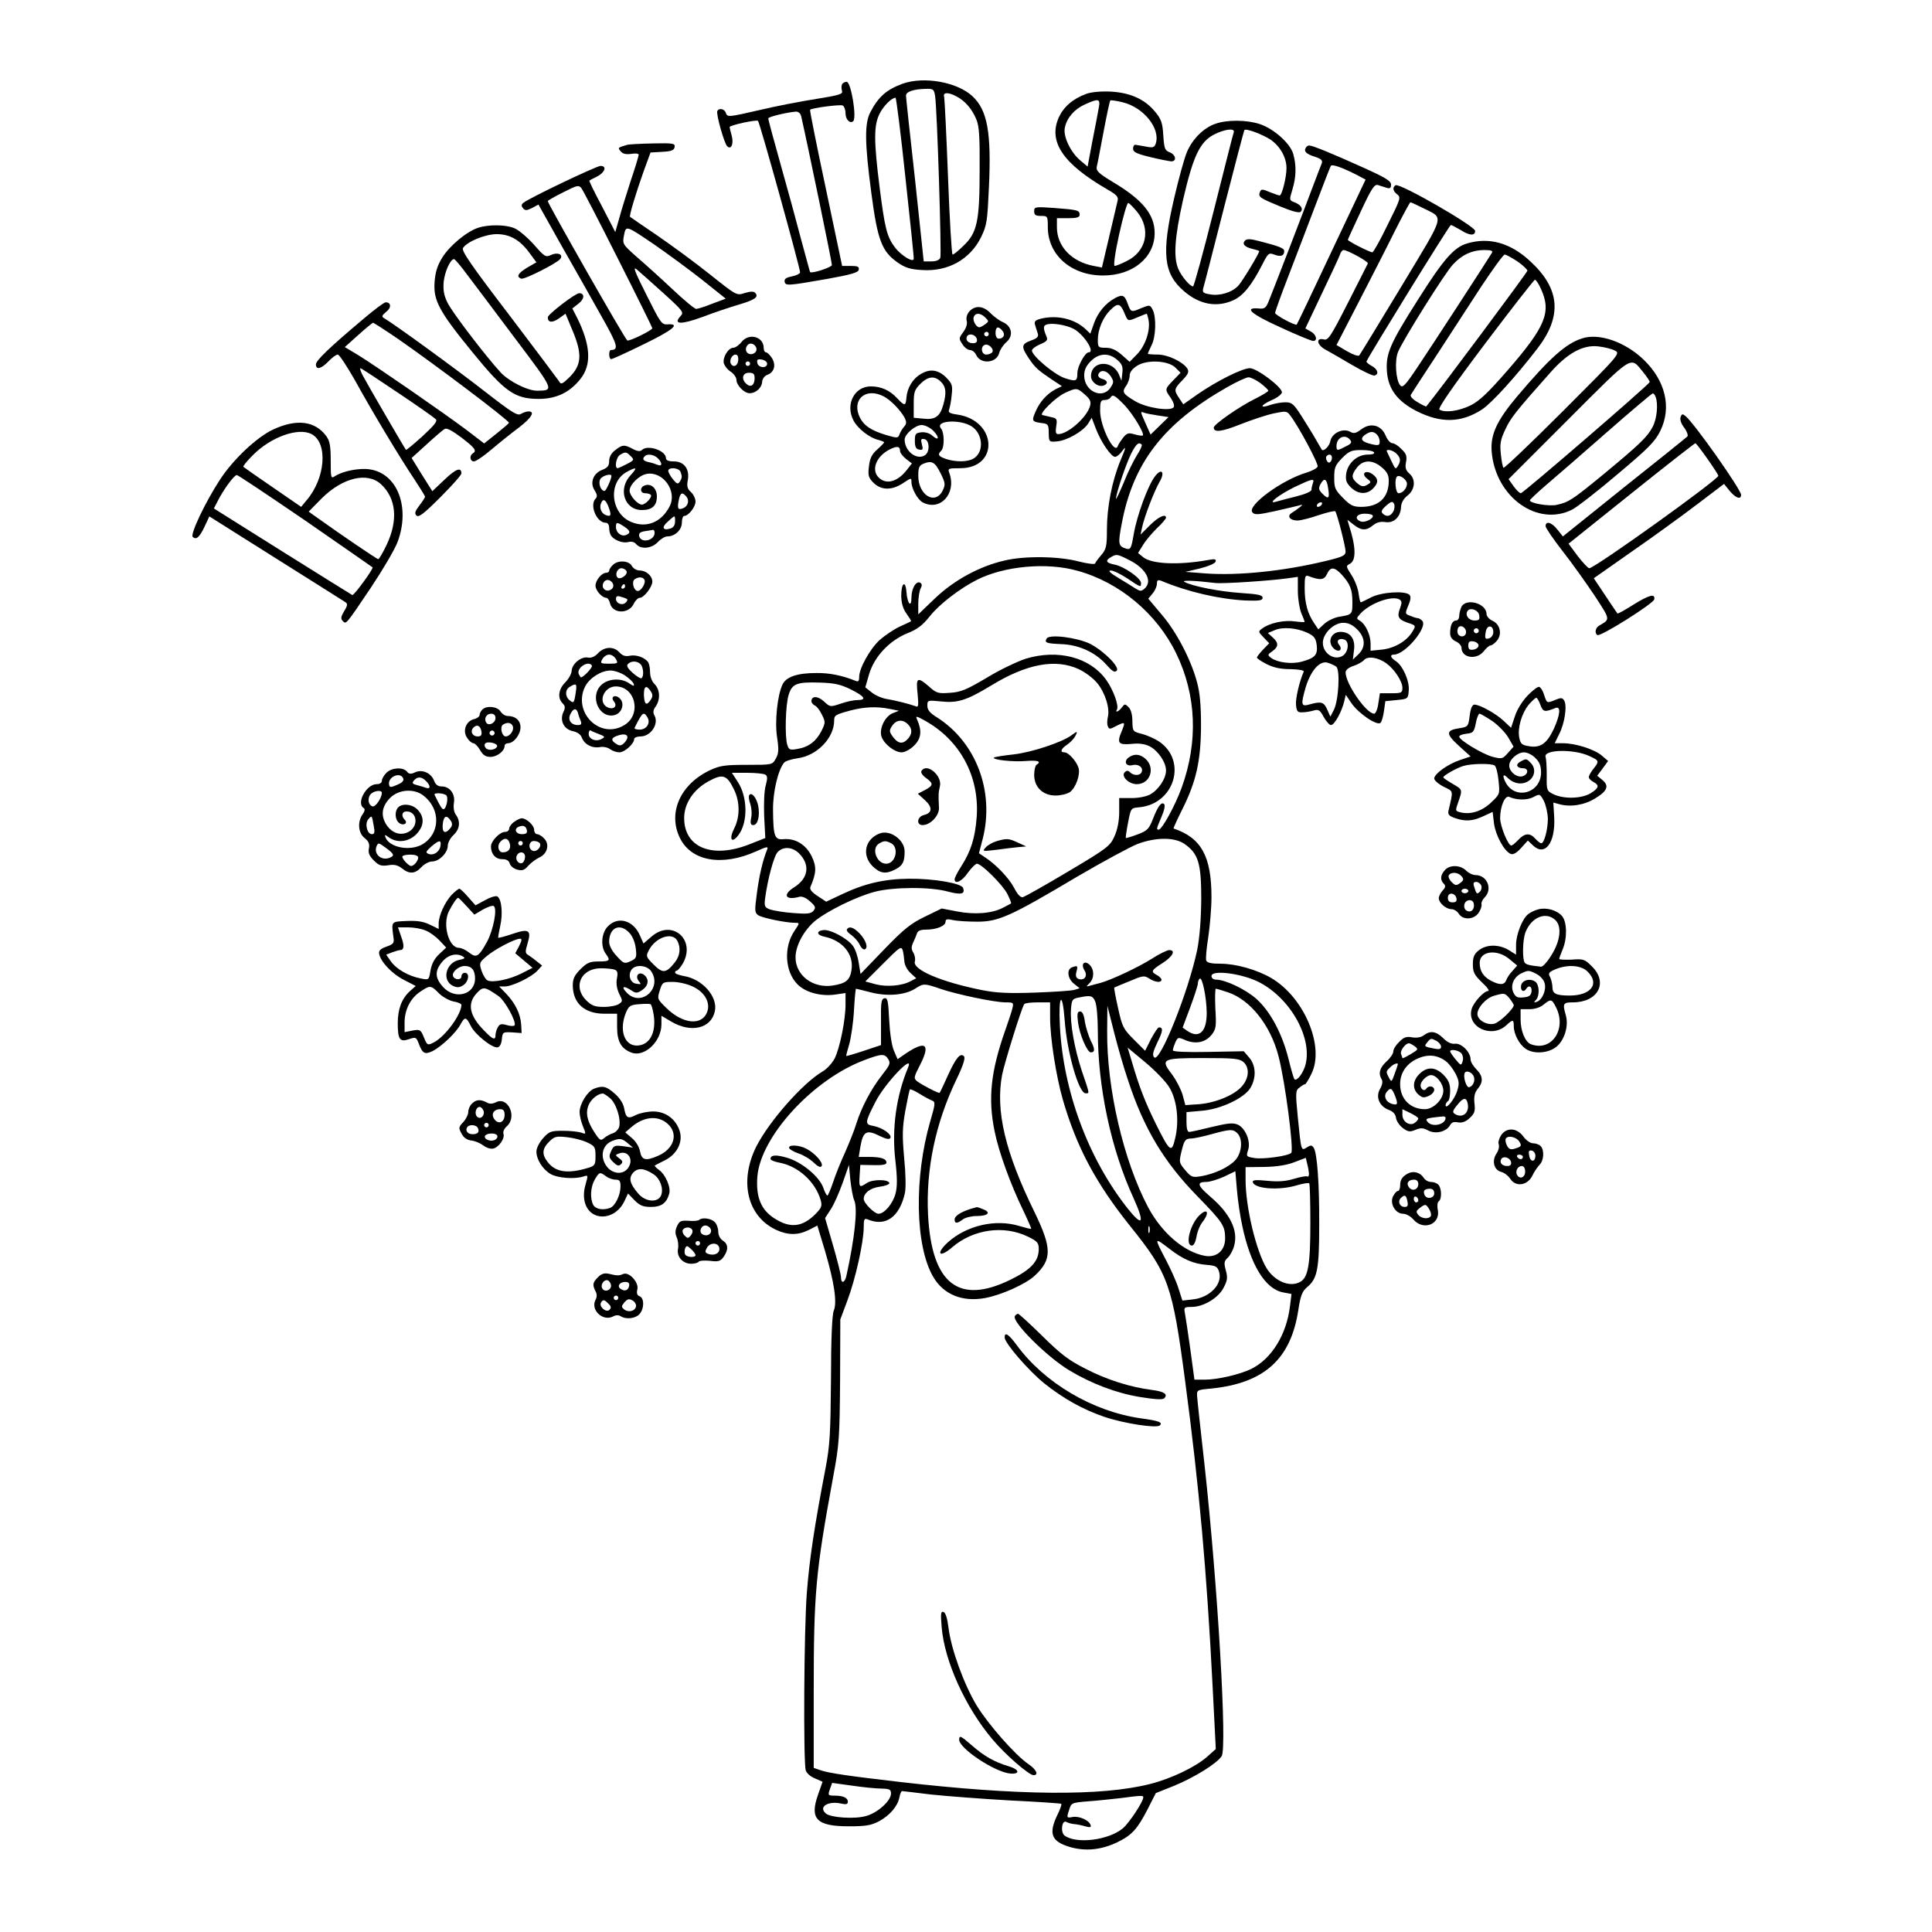 <?xml version="1.0" standalone="no"?>
<!DOCTYPE svg PUBLIC "-//W3C//DTD SVG 20010904//EN"
 "http://www.w3.org/TR/2001/REC-SVG-20010904/DTD/svg10.dtd">
<svg version="1.0" xmlns="http://www.w3.org/2000/svg"
 width="850pt" height="850pt" viewBox="0 0 850 850"
 preserveAspectRatio="xMidYMid meet">
<g transform="translate(0,850) scale(0.1,-0.1)"
fill="#000000" stroke="none">
<path d="M3972 8132 c-71 -26 -106 -56 -142 -124 -27 -50 -26 -135 4 -361 27
-204 46 -253 114 -301 34 -24 56 -31 108 -34 115 -8 212 47 260 144 26 53 28
70 35 223 11 239 -7 337 -73 398 -67 62 -212 88 -306 55z m142 -54 c9 -57 29
-695 23 -712 -4 -10 -18 -16 -39 -16 l-34 0 -38 358 c-22 196 -40 363 -40 371
-1 17 33 29 86 30 34 1 37 -1 42 -31z m94 -2 c38 -20 68 -55 87 -100 13 -30
16 -75 15 -225 0 -225 -11 -276 -72 -333 -21 -21 -42 -38 -47 -38 -4 0 -13
152 -20 338 -7 185 -15 345 -17 355 -7 21 16 23 54 3z m-225 -353 c21 -192 38
-354 37 -361 0 -20 -55 13 -83 50 -35 47 -44 82 -67 263 -26 206 -26 274 0
325 17 34 53 70 70 70 3 0 23 -156 43 -347z"/>
<path d="M3705 8130 c-3 -6 -4 -18 -1 -28 6 -16 -7 -20 -111 -37 -65 -10 -180
-32 -255 -50 -130 -30 -138 -31 -144 -13 -5 18 -29 25 -38 10 -7 -11 30 -142
43 -155 18 -18 30 10 20 47 -5 17 -9 34 -9 37 0 8 119 34 125 27 8 -8 185
-646 185 -666 0 -6 -16 -14 -36 -18 -25 -5 -34 -11 -32 -23 4 -19 11 -19 188
12 105 19 136 28 138 40 3 14 -5 17 -35 17 l-38 0 -72 342 c-40 188 -71 343
-69 345 7 8 130 24 143 19 7 -3 13 -19 13 -35 0 -27 20 -47 34 -34 16 17 -10
173 -29 173 -8 0 -17 -5 -20 -10z m-180 -142 c30 -132 135 -640 135 -654 0
-10 -89 -39 -96 -31 -1 1 -18 65 -39 142 -20 77 -61 227 -91 333 -30 106 -54
196 -54 201 0 7 78 26 122 30 11 0 20 -8 23 -21z"/>
<path d="M4779 8087 c-60 -22 -100 -58 -121 -104 -47 -107 19 -204 215 -317
40 -23 48 -32 44 -49 -3 -12 -19 -83 -37 -158 l-32 -136 -36 7 c-97 18 -162
86 -162 170 l0 40 50 0 c38 0 50 4 50 15 0 20 -8 22 -112 30 -84 6 -88 5 -88
-14 0 -17 6 -21 30 -21 29 0 30 -1 30 -50 0 -122 104 -213 244 -212 130 0 226
79 226 187 0 81 -53 146 -182 223 -63 38 -76 50 -73 67 3 11 16 80 30 154 14
74 27 136 30 139 2 2 26 -1 54 -8 92 -22 167 -115 146 -181 -6 -18 -12 -20
-43 -14 -21 4 -41 7 -47 8 -5 1 -10 -7 -10 -17 0 -15 14 -22 75 -37 41 -10 83
-18 93 -19 25 0 21 29 -7 40 -21 8 -24 16 -28 74 -3 54 -9 72 -35 103 -45 56
-109 85 -196 90 -45 2 -86 -2 -108 -10z m55 -62 c-3 -19 -16 -85 -28 -146
l-21 -112 -32 27 c-43 36 -77 107 -68 145 9 43 42 81 89 102 60 27 68 25 60
-16z m169 -457 c62 -77 41 -175 -47 -217 -23 -12 -47 -21 -52 -21 -6 0 2 59
20 140 17 77 35 139 40 137 6 -2 23 -20 39 -39z"/>
<path d="M5346 7955 c-51 -18 -100 -67 -124 -124 -11 -25 -36 -116 -56 -202
-57 -244 -47 -333 43 -410 68 -59 144 -73 217 -40 44 20 81 66 128 158 25 49
28 52 52 43 28 -11 44 -6 44 15 0 13 -19 21 -113 45 -34 9 -51 10 -59 2 -15
-15 -2 -29 32 -37 17 -4 30 -8 30 -10 0 -10 -75 -134 -92 -152 -28 -30 -82
-46 -125 -38 -30 5 -34 9 -29 28 4 12 45 173 92 357 47 184 87 336 89 338 8 8
81 -20 116 -43 42 -30 69 -78 69 -125 0 -40 -20 -120 -30 -120 -4 0 -24 7 -44
15 -33 14 -37 14 -43 0 -8 -22 -1 -26 91 -64 51 -21 82 -29 88 -23 13 13 2 31
-27 42 -23 9 -23 10 -9 56 17 56 18 105 4 156 -13 47 -85 111 -147 132 -57 19
-145 20 -197 1z m82 -37 c-3 -7 -42 -163 -88 -345 -46 -183 -87 -333 -91 -333
-14 0 -51 44 -65 77 -22 52 -16 139 21 304 44 190 73 253 134 286 48 25 96 31
89 11z"/>
<path d="M2760 7863 c-43 -13 -43 -12 -29 -29 9 -11 23 -14 46 -11 18 3 33 2
33 -4 0 -5 -15 -55 -34 -111 -18 -57 -42 -131 -51 -166 l-18 -63 -58 112 c-33
62 -58 113 -56 114 1 2 17 10 35 19 34 18 43 46 14 46 -18 0 -315 -142 -339
-162 -10 -8 -10 -14 -2 -24 9 -11 16 -11 40 1 l28 15 97 -173 c54 -94 133
-235 176 -311 76 -134 82 -155 46 -156 -11 0 -10 -40 1 -40 5 0 69 29 142 65
130 63 165 92 106 88 -26 -2 -31 6 -93 130 -51 101 -61 127 -43 112 13 -11 66
-58 117 -104 89 -81 92 -85 75 -103 -33 -36 4 -37 99 -2 50 19 121 43 159 54
71 21 89 34 71 52 -7 7 -21 6 -45 -1 -36 -12 -36 -12 -154 82 -65 52 -170 129
-233 172 -63 43 -116 79 -118 81 -5 3 27 109 60 201 l30 82 51 3 c41 2 53 7
55 21 3 16 -5 18 -95 16 -54 -1 -105 -4 -113 -6z m-40 -504 c83 -164 150 -300
150 -303 0 -9 -100 -58 -110 -54 -9 3 -350 602 -350 613 0 3 30 20 68 39 61
31 68 33 80 18 7 -9 80 -150 162 -313z m163 62 c56 -39 149 -107 206 -152
l104 -83 -59 -22 c-32 -13 -64 -23 -71 -23 -6 -1 -53 38 -105 87 -51 48 -122
112 -157 142 -61 54 -63 57 -56 93 9 47 7 47 138 -42z"/>
<path d="M5745 7850 c-10 -16 2 -28 41 -40 27 -9 34 -16 29 -29 -4 -9 -19 -50
-35 -91 -35 -94 -172 -451 -195 -507 -15 -39 -20 -43 -49 -40 -66 5 -30 -26
99 -84 71 -33 135 -59 142 -59 22 0 14 29 -11 42 l-23 13 72 152 c40 83 76
161 80 172 3 12 11 21 16 21 17 0 110 -51 107 -59 -2 -4 -41 -82 -88 -174 -77
-151 -87 -166 -107 -160 -35 8 -29 -25 8 -45 17 -9 70 -40 118 -68 48 -28 92
-49 99 -46 20 6 13 28 -13 42 -14 8 -24 16 -23 20 15 33 365 600 371 600 4 0
24 -11 45 -23 37 -24 62 -25 62 -3 0 21 -332 212 -350 201 -15 -9 -12 -26 8
-41 16 -12 13 -21 -43 -133 -32 -67 -63 -121 -67 -121 -12 0 -108 49 -108 55
0 2 26 59 57 125 47 101 60 120 75 116 10 -3 27 -9 38 -12 15 -5 20 -2 20 14
0 16 -25 31 -125 76 -137 62 -221 96 -235 96 -5 0 -12 -4 -15 -10z m227 -121
l36 -19 -150 -317 c-82 -175 -151 -319 -153 -321 -6 -6 -95 42 -95 51 0 6 25
76 56 156 31 80 85 222 120 314 35 92 66 172 69 177 5 9 49 -6 117 -41z m286
-143 c97 -50 106 -16 -93 -347 -98 -162 -181 -298 -185 -303 -5 -4 -29 4 -54
19 l-46 27 94 182 c51 99 124 241 160 314 36 72 69 132 71 132 3 0 27 -11 53
-24z"/>
<path d="M2104 7498 c-50 -16 -126 -79 -158 -131 -22 -35 -31 -65 -34 -108 -6
-81 20 -129 166 -308 142 -174 186 -206 292 -206 77 0 136 28 183 87 51 63 46
150 -15 272 l-20 39 28 22 c26 20 27 45 2 45 -17 0 -138 -93 -138 -106 0 -24
20 -25 49 -5 l29 21 32 -77 c42 -101 39 -149 -14 -202 -32 -31 -38 -34 -46
-19 -6 9 -105 141 -221 294 -165 216 -210 281 -202 293 18 28 96 60 147 61 59
0 103 -25 145 -82 l31 -42 -40 -23 c-41 -25 -50 -40 -27 -49 14 -5 162 70 173
88 12 19 -12 29 -40 17 -25 -12 -29 -10 -78 46 -29 32 -67 64 -85 71 -37 16
-113 17 -159 2z m-49 -206 c28 -37 123 -163 212 -282 172 -228 172 -228 98
-229 -42 -1 -124 40 -162 80 -63 68 -214 265 -234 307 -16 32 -20 56 -17 92 5
46 30 101 46 100 4 -1 30 -31 57 -68z"/>
<path d="M6455 7429 c-57 -16 -104 -69 -215 -245 -126 -198 -144 -241 -138
-320 6 -76 46 -129 129 -172 108 -55 198 -53 290 7 43 29 146 142 241 265 112
144 103 265 -30 387 -86 80 -180 107 -277 78z m109 -41 c-21 -35 -268 -415
-326 -501 -56 -84 -67 -95 -78 -82 -19 23 -25 109 -9 147 20 50 207 349 242
385 40 43 83 62 135 63 32 0 41 -3 36 -12z m112 -38 c24 -17 44 -36 44 -41 0
-7 -394 -536 -445 -597 -1 -2 -19 7 -39 19 -22 13 -33 26 -29 32 4 7 54 84
112 172 57 88 146 224 197 303 52 78 98 142 104 142 6 0 31 -14 56 -30z m104
-122 c46 -101 20 -165 -147 -357 -87 -100 -124 -135 -164 -155 -52 -25 -112
-33 -136 -18 -8 5 56 98 200 289 117 155 216 282 220 282 4 1 17 -18 27 -41z"/>
<path d="M4905 7188 c-41 -22 -74 -62 -91 -108 l-17 -48 -21 20 c-49 46 -128
64 -200 45 -22 -6 -27 -12 -22 -27 3 -11 9 -28 12 -38 4 -13 -3 -21 -30 -30
-43 -16 -44 -27 -10 -78 29 -43 40 -52 102 -94 l44 -29 -29 -14 c-38 -21 -69
-55 -88 -100 -17 -40 -15 -43 34 -49 22 -3 25 -8 25 -43 1 -39 1 -40 36 -37
43 3 115 44 137 78 l16 26 18 -47 c22 -58 67 -125 85 -125 7 0 22 12 33 28 16
22 15 13 -9 -43 -38 -92 -60 -205 -60 -306 0 -71 -3 -85 -24 -110 -13 -15 -26
-32 -28 -38 -1 -5 -34 -1 -73 9 -87 23 -237 25 -325 4 -110 -25 -222 -86 -306
-166 l-74 -71 0 47 c0 26 5 56 10 66 7 13 7 21 -1 26 -18 11 -39 -25 -39 -65
0 -47 -18 -28 -22 24 -4 55 -23 41 -23 -17 1 -33 8 -57 24 -79 12 -17 21 -31
19 -32 -1 -2 -24 -12 -50 -24 -26 -12 -65 -39 -87 -58 -43 -39 -91 -125 -91
-163 0 -19 -4 -23 -17 -17 -57 23 -114 35 -172 34 -84 0 -132 -17 -148 -50
-23 -48 -35 -164 -24 -234 8 -54 7 -70 -6 -93 -15 -27 -16 -27 -127 -27 -95 0
-118 -3 -161 -23 -131 -61 -188 -187 -134 -298 50 -104 187 -127 337 -59 47
21 53 22 47 7 -19 -46 -35 -115 -45 -192 -10 -75 -10 -85 5 -96 16 -12 122
-34 163 -34 21 0 21 0 -3 -36 -48 -71 -42 -179 14 -235 35 -35 101 -53 163
-45 l48 7 0 -50 c0 -69 -25 -192 -48 -238 -11 -21 -35 -47 -53 -57 -88 -52
-235 -219 -292 -331 -76 -153 -39 -307 88 -366 52 -24 96 -24 144 0 l37 19 33
-109 c41 -139 55 -229 39 -266 -7 -18 -12 -123 -12 -303 -2 -239 -5 -290 -24
-390 -49 -255 -71 -402 -82 -545 -13 -160 -16 -749 -5 -784 3 -12 22 -28 40
-35 l34 -15 -20 -57 c-38 -107 -6 -139 136 -139 74 0 97 4 132 22 48 26 82 66
90 105 3 16 8 28 12 28 3 0 60 -7 126 -15 66 -7 221 -19 345 -26 124 -6 227
-13 229 -15 3 -3 -5 -25 -17 -49 -40 -83 -26 -117 55 -141 69 -20 138 -13 209
21 64 31 88 58 133 145 l36 71 80 32 c88 36 189 98 210 131 24 38 -17 746 -75
1276 -17 151 -32 288 -33 305 -2 30 -2 30 63 36 232 24 349 129 382 345 10 65
17 83 40 102 44 37 52 80 52 272 1 182 -9 316 -24 340 -8 12 -13 13 -30 2 -26
-16 -25 -18 -40 131 -11 111 -10 120 7 132 10 8 21 15 25 15 3 0 16 21 28 46
59 120 -32 336 -177 421 -63 37 -156 63 -223 63 -41 0 -59 4 -63 14 -3 8 1 54
9 103 7 48 14 128 14 176 0 180 -45 261 -167 302 -1 1 15 37 37 81 63 125 83
216 84 369 0 94 -5 148 -18 195 -26 97 -89 219 -155 296 l-59 70 19 23 c11 13
19 32 19 43 0 15 4 18 18 13 117 -49 255 -81 372 -87 61 -2 75 0 75 12 0 12
-20 16 -95 21 -93 6 -216 30 -249 49 -15 8 45 6 136 -5 34 -4 245 10 321 21
l42 6 0 -61 c0 -34 7 -78 15 -98 8 -19 15 -37 15 -39 0 -2 -19 -1 -43 2 -46 7
-111 -7 -142 -30 -20 -14 -20 -15 4 -40 l25 -26 -27 -28 c-15 -16 -27 -31 -27
-35 0 -4 19 -17 43 -29 30 -15 60 -22 104 -22 38 -1 61 -5 59 -11 -19 -42 -37
-120 -34 -147 3 -28 7 -33 28 -32 14 0 36 4 50 8 21 6 28 2 44 -29 11 -19 25
-35 32 -35 15 0 47 58 58 104 l7 29 25 -37 c31 -45 113 -101 128 -86 5 5 12
29 15 52 l6 43 50 5 c49 5 50 5 53 42 4 42 -27 111 -58 130 -23 15 -26 28 -7
28 49 0 151 122 124 149 -6 6 -14 11 -18 11 -4 0 -19 4 -33 10 -25 9 -25 10
-10 46 11 25 12 40 5 47 -19 19 -123 12 -168 -11 -23 -12 -44 -22 -46 -22 -3
0 -7 18 -10 41 -3 22 -17 58 -31 79 -25 39 -25 40 -6 50 27 15 26 74 -5 169
l-7 24 27 -21 c34 -27 56 -28 86 -3 16 13 33 17 54 14 37 -6 67 22 69 66 1 19
11 37 29 51 33 26 37 72 7 97 -15 14 -19 25 -14 50 5 26 1 37 -20 57 -14 15
-32 26 -40 26 -9 0 -22 15 -30 34 -19 46 -66 58 -107 27 -24 -18 -33 -20 -50
-10 -31 16 -79 -6 -86 -42 -4 -22 -30 -48 -38 -37 -1 2 -12 21 -25 43 -12 22
-41 68 -63 103 -35 55 -43 62 -72 62 -17 0 -46 -5 -64 -11 -50 -18 -48 -3 3
20 26 11 46 27 46 35 0 23 -110 106 -141 106 -33 0 -145 -56 -229 -114 l-64
-45 -18 27 c-24 36 -23 41 14 79 26 27 30 37 22 51 -19 30 -86 62 -131 62 -24
0 -43 2 -43 3 0 2 7 19 16 37 20 38 22 126 5 158 -11 21 -13 21 -48 7 -47 -20
-47 -20 -62 20 -13 37 -23 41 -56 23z m41 -63 c17 -40 14 -40 61 -20 19 8 37
15 38 15 1 0 5 -12 8 -27 9 -45 -13 -112 -49 -150 l-34 -35 -35 31 c-25 22
-46 31 -70 31 -33 0 -35 2 -35 35 0 45 22 98 54 130 33 33 44 32 62 -10z
m-224 -71 c45 -23 98 -104 68 -104 -16 0 -50 -62 -50 -91 0 -37 -6 -39 -57
-22 -46 16 -143 98 -143 121 0 6 16 19 36 27 28 12 35 19 29 32 -17 41 -16 51
2 56 25 7 83 -3 115 -19z m193 -137 c21 -18 26 -29 23 -57 l-4 -35 -11 27
c-29 67 -123 61 -123 -7 0 -26 32 -50 56 -41 21 8 17 23 -7 29 -12 3 -19 12
-17 19 8 23 36 20 54 -6 15 -24 15 -28 0 -51 -35 -54 -116 -17 -116 53 0 24 8
42 29 63 36 36 79 38 116 6z m257 -35 l22 -22 -32 -33 c-38 -39 -38 -40 -11
-78 11 -16 17 -34 13 -40 -12 -20 -119 -4 -168 25 -56 33 -61 41 -42 68 9 12
16 33 16 45 0 15 11 30 33 44 44 28 138 23 169 -9z m374 -68 c19 -15 34 -29
34 -33 0 -4 -26 -19 -57 -35 -68 -33 -183 -113 -183 -127 0 -23 34 -19 117 14
48 19 114 41 146 48 53 11 59 11 72 -7 36 -45 127 -215 122 -227 -3 -7 -25
-19 -48 -26 -109 -32 -264 -146 -239 -175 9 -12 25 -11 98 5 48 11 96 22 107
25 18 5 18 4 3 -8 -9 -7 -24 -18 -34 -24 -24 -14 -9 -34 24 -34 15 0 58 11 95
24 37 12 70 20 72 16 9 -14 45 -156 45 -176 0 -18 -12 -24 -87 -42 -186 -45
-384 -65 -527 -55 l-91 7 64 15 c36 9 67 22 69 30 4 11 -3 13 -34 7 -130 -23
-247 -18 -285 13 l-22 18 21 34 c11 19 39 52 61 74 23 21 41 43 41 47 0 20
-34 4 -71 -33 l-41 -41 7 33 c11 49 53 158 76 198 26 43 10 64 -19 26 -31 -39
-80 -173 -94 -255 -11 -64 -14 -69 -33 -64 -35 11 -37 20 -20 109 50 269 184
442 463 601 42 24 85 44 95 44 10 0 34 -12 53 -26z m-773 -50 c22 -19 28 -30
23 -49 -12 -49 -97 -125 -140 -125 -11 0 -13 8 -9 35 5 31 3 35 -23 40 -16 4
-33 8 -38 9 -17 4 59 79 99 97 51 24 54 23 88 -7z m174 -46 c38 -40 89 -125
81 -134 -3 -2 -19 0 -36 5 -28 8 -34 6 -51 -15 -11 -14 -21 -30 -23 -36 -14
-42 -78 85 -78 155 0 40 3 47 19 47 11 0 23 5 26 10 10 17 19 12 62 -32z m148
-46 l46 -7 -40 -39 -39 -38 -21 47 c-25 56 -25 56 -7 49 8 -3 35 -8 61 -12z
m963 -84 c7 -7 12 -20 12 -31 0 -16 -5 -18 -32 -12 -46 10 -57 23 -34 41 24
17 38 18 54 2z m-119 -22 c10 -12 7 -18 -18 -30 -38 -20 -41 -20 -41 2 0 37
37 54 59 28z m-916 -22 c3 -3 -6 -24 -20 -45 -14 -22 -41 -76 -59 -122 -19
-45 -34 -77 -34 -71 0 23 43 150 66 197 23 45 34 54 47 41z m1022 -34 c4 -6
-7 -10 -27 -10 -46 0 -87 -36 -95 -82 -4 -30 -1 -41 20 -62 31 -31 70 -33 97
-6 26 26 25 45 -2 64 -30 21 -52 2 -23 -20 17 -13 18 -16 5 -24 -21 -14 -31
-12 -52 7 -23 21 -23 34 3 67 27 34 68 34 108 0 23 -19 31 -34 31 -59 0 -74
-43 -115 -121 -115 -35 0 -48 6 -80 39 -35 35 -39 44 -39 89 0 45 4 55 35 87
31 31 42 35 85 35 27 0 52 -4 55 -10z m99 -6 c18 -18 20 -32 6 -54 -10 -16
-11 -16 -30 25 -8 17 -16 33 -18 38 -7 14 27 7 42 -9z m-284 -18 c0 -8 -4 -17
-9 -20 -10 -7 -23 19 -14 28 11 11 23 6 23 -8z m330 -114 c0 -21 -19 -42 -37
-42 -13 0 -19 61 -7 73 11 11 44 -13 44 -31z m-414 2 c-3 -9 -6 -21 -6 -29 0
-7 -27 -19 -67 -29 -38 -9 -77 -20 -88 -23 -44 -13 11 30 80 64 78 37 90 40
81 17z m67 -21 c8 -46 2 -52 -24 -26 -17 17 -19 24 -10 42 17 31 28 26 34 -16z
m287 -103 c-12 -22 -30 -26 -47 -9 -8 8 -4 17 15 34 22 19 28 21 35 9 4 -7 3
-23 -3 -34z m-315 30 c-3 -5 -11 -10 -16 -10 -6 0 -7 5 -4 10 3 6 11 10 16 10
6 0 7 -4 4 -10z m225 -50 c0 -14 -37 -31 -54 -24 -30 12 -18 34 19 34 19 0 35
-4 35 -10z m-1070 -195 c73 -37 103 -94 64 -126 -13 -11 -19 -10 -37 1 -12 8
-46 29 -76 47 -38 23 -48 33 -34 33 12 0 44 -16 73 -35 59 -40 60 -40 60 -20
0 21 -75 73 -116 81 -38 7 -43 18 -16 33 24 14 27 14 82 -14z m-230 -46 c186
-51 350 -189 435 -364 89 -184 97 -388 24 -590 -29 -80 -87 -185 -101 -185
-11 0 -11 2 12 56 12 27 17 51 12 56 -12 12 -27 -7 -50 -66 -17 -43 -24 -51
-67 -67 -27 -10 -50 -17 -52 -16 -1 2 3 32 10 68 12 63 13 64 46 67 157 12
217 204 90 290 -18 12 -52 27 -74 33 -41 10 -42 11 -43 56 0 28 -6 52 -17 62
-15 15 -17 15 -29 -1 -13 -18 -32 -26 -22 -10 10 16 -16 88 -48 132 -71 98
-211 135 -353 92 -37 -12 -115 -49 -172 -84 -88 -52 -113 -63 -161 -66 -52 -4
-60 -2 -92 27 -52 45 -59 41 -51 -31 5 -53 4 -61 -9 -55 -27 10 -91 26 -128
32 -19 3 -48 15 -64 28 l-29 23 17 59 c23 76 88 146 168 179 44 17 67 35 99
75 42 53 132 122 207 160 121 61 307 78 442 40z m1162 -16 c38 -42 48 -66 48
-123 0 -54 -1 -54 -61 -64 -20 -4 -48 -17 -63 -31 l-26 -24 -18 27 c-29 42
-42 89 -42 155 0 52 2 58 18 52 50 -19 68 -17 80 9 15 33 32 33 64 -1z m256
-111 c10 -7 10 -15 2 -37 -15 -38 -8 -51 34 -65 36 -12 36 -12 20 -39 -25 -42
-79 -73 -134 -79 l-50 -5 0 32 c0 38 -23 86 -47 100 -16 9 -16 11 2 31 43 47
141 82 173 62z m-187 -131 c37 -37 38 -79 5 -110 l-24 -23 5 41 c7 50 -16 81
-59 81 -40 0 -59 -41 -33 -70 22 -24 46 -11 26 14 -14 17 1 31 24 22 22 -8 18
-53 -6 -70 -36 -25 -89 8 -89 56 0 41 48 88 90 88 22 0 41 -9 61 -29z m-219
-15 c30 -14 37 -24 41 -54 5 -43 -7 -57 -66 -73 -44 -12 -106 -4 -134 16 -17
13 -17 15 5 30 28 20 28 37 1 61 l-21 19 29 12 c35 16 98 11 145 -11z m348
-135 c35 -25 70 -79 70 -107 0 -22 -4 -24 -49 -24 l-50 0 -7 -45 c-3 -25 -12
-45 -18 -45 -35 0 -126 132 -126 182 0 10 13 21 34 28 19 6 40 18 47 26 16 19
63 12 99 -15z m-221 -14 c18 -15 10 -151 -11 -191 l-15 -29 -14 32 c-15 33
-26 36 -77 22 -38 -11 -40 -3 -17 77 22 71 60 115 94 107 14 -4 32 -12 40 -18z
m-1133 -11 c28 -13 64 -40 81 -61 35 -42 57 -112 47 -150 -3 -14 -4 -32 0 -40
5 -14 9 -14 35 0 42 21 43 20 26 -22 -22 -52 -15 -61 42 -56 35 4 60 0 82 -11
37 -20 71 -70 71 -106 0 -36 -34 -86 -71 -106 -18 -9 -54 -16 -84 -15 l-51 0
0 -62 c0 -40 -8 -78 -21 -107 -19 -42 -31 -52 -203 -154 -100 -60 -190 -110
-199 -113 -11 -3 -24 11 -40 42 -23 43 -80 103 -130 135 l-24 16 17 65 c52
208 -30 424 -202 533 -31 19 -42 33 -42 51 0 24 1 25 59 19 73 -8 113 4 220
69 158 97 285 120 387 73z m-1003 -89 c62 -31 72 -47 29 -47 -16 0 -49 -7 -74
-16 -45 -15 -46 -15 -73 10 -27 25 -55 25 -55 1 0 -7 7 -15 15 -19 8 -3 22
-21 31 -40 16 -32 16 -36 -2 -72 -23 -45 -56 -71 -106 -79 -32 -6 -37 -4 -44
17 -12 36 -8 179 6 222 15 48 36 56 135 53 64 -2 91 -7 138 -30z m172 -86 l40
-8 -28 -11 c-35 -15 -61 -71 -48 -105 13 -33 58 -67 88 -67 14 0 38 13 55 30
31 31 35 64 13 114 -8 17 -4 17 35 -5 154 -86 240 -245 227 -424 -7 -91 -25
-149 -67 -215 -17 -26 -30 -52 -30 -58 0 -25 32 -10 58 28 15 21 33 39 40 40
20 0 112 -91 134 -133 11 -22 18 -40 16 -42 -2 -1 -18 -10 -36 -19 -48 -25
-124 -31 -201 -16 l-68 13 -74 -36 c-62 -30 -92 -54 -179 -144 l-104 -108 -8
49 c-4 28 -15 61 -26 75 -23 32 -99 73 -130 69 -32 -4 -29 -22 5 -29 81 -17
131 -78 119 -148 -7 -44 -25 -58 -83 -67 -87 -13 -163 45 -163 124 0 50 35
116 83 158 54 45 183 109 267 131 83 21 245 22 322 0 58 -15 75 -10 65 17 -8
20 -130 41 -237 40 -110 -1 -196 -21 -295 -68 l-70 -33 -38 25 c-27 18 -36 30
-31 41 26 61 27 88 5 134 -25 51 -72 80 -124 75 -39 -4 -45 13 -46 128 -1 78
22 177 49 209 6 7 32 15 59 19 85 11 161 89 161 166 0 23 5 26 71 44 61 16
115 19 174 7z m79 -67 c22 -21 20 -47 -5 -70 -22 -20 -42 -14 -66 22 -11 17
-10 23 3 42 18 26 46 28 68 6z m-627 -222 c10 -6 10 -17 2 -47 -7 -23 -9 -82
-7 -136 l5 -96 -71 -28 c-163 -64 -286 -14 -286 116 0 64 41 126 108 162 62
34 80 28 111 -36 27 -55 27 -121 1 -172 -24 -47 -11 -68 18 -30 43 55 42 168
-2 235 l-26 40 67 0 c38 0 74 -4 80 -8z m1843 -304 c62 -43 75 -84 75 -243 -1
-94 -7 -168 -18 -225 -39 -185 -164 -497 -189 -472 -9 9 -6 24 14 66 25 50 26
66 7 66 -5 0 -20 -23 -35 -51 l-26 -52 -50 50 c-46 46 -51 56 -69 138 -11 48
-18 89 -17 90 2 1 32 14 67 28 59 25 65 26 87 12 26 -17 54 -20 54 -5 0 5 -9
14 -20 20 -28 15 -26 21 25 53 45 29 59 57 29 57 -9 0 -44 -17 -78 -39 -59
-37 -176 -92 -223 -105 -13 -3 -33 -9 -45 -12 -21 -6 -21 -6 -5 10 22 22 22
60 1 81 -23 22 -40 4 -23 -24 16 -24 0 -47 -26 -38 -11 5 -14 14 -9 32 7 27 5
28 -20 19 -24 -9 -19 -50 9 -72 l25 -20 -23 -7 c-12 -4 -90 -9 -172 -12 -117
-4 -169 -2 -235 11 -180 36 -306 90 -295 126 3 10 0 28 -7 39 -9 15 -9 25 -1
43 6 13 14 31 17 41 4 12 16 17 40 17 46 0 86 16 86 35 0 11 7 13 33 7 17 -4
66 -7 107 -7 93 0 145 23 439 198 113 66 233 131 266 144 81 30 161 30 205 1z
m-1695 -42 c51 -51 42 -111 -23 -151 -50 -32 -36 -57 23 -41 13 4 30 -3 48
-19 25 -22 27 -28 16 -42 -11 -13 -27 -15 -89 -10 -42 3 -88 11 -103 16 -23 9
-25 14 -21 48 12 88 39 188 56 205 25 25 64 22 93 -6z m464 -477 c1 -14 12
-36 26 -49 l26 -24 -25 -13 c-39 -21 -107 -26 -155 -13 l-44 12 79 79 c73 73
79 78 86 57 3 -13 6 -35 7 -49z m1556 -88 c144 -71 245 -255 206 -374 -12 -35
-37 -65 -46 -55 -3 3 -15 43 -26 89 -28 112 -80 209 -141 264 -47 42 -137 85
-178 85 -12 0 -20 7 -20 16 0 28 129 12 205 -25z m-226 -135 c1 -85 -33 -118
-86 -81 l-20 14 33 88 c18 48 33 95 34 104 0 9 3 19 8 23 11 11 30 -80 31
-148z m-1173 104 c73 -25 240 -60 288 -60 35 0 36 -1 30 -27 -4 -16 -18 -58
-31 -95 -64 -181 -77 -301 -47 -446 18 -90 71 -235 125 -346 21 -44 37 -81 36
-82 -2 -2 -25 4 -52 12 -104 32 -231 3 -314 -71 -57 -52 -38 -72 20 -21 92 78
226 97 332 45 41 -20 47 -27 47 -54 0 -54 -34 -91 -124 -135 -228 -112 -347
-19 -363 285 -10 198 32 402 124 594 31 64 41 97 34 104 -16 16 -35 -6 -71
-85 -18 -40 -34 -74 -36 -76 -3 -4 -73 32 -98 50 -17 14 -17 17 14 77 44 88
22 104 -65 46 l-36 -25 -16 37 c-10 23 -18 77 -21 136 -4 84 -7 98 -21 95 -14
-3 -16 -19 -15 -105 l0 -101 -75 -25 c-42 -14 -77 -24 -78 -23 -1 1 5 24 13
51 8 28 18 94 21 148 3 53 7 97 9 97 1 0 30 -7 65 -16 73 -19 150 -12 195 16
37 24 40 24 110 0z m1267 -16 c98 -33 187 -145 222 -281 29 -111 68 -412 56
-425 -13 -14 -123 -29 -161 -23 -37 6 -38 7 -29 35 13 37 -11 96 -45 112 -21
9 -43 7 -114 -10 -48 -12 -93 -22 -100 -22 -8 0 -12 16 -12 44 l0 43 66 6 c83
6 187 55 215 100 27 45 25 99 -5 134 l-24 28 -156 -3 c-99 -2 -156 1 -156 7 0
6 5 21 11 35 11 23 12 24 46 9 45 -18 87 -9 114 25 19 24 21 36 16 115 -2 48
-1 87 2 87 4 0 28 -7 54 -16z m-585 -39 c7 -15 12 -73 12 -133 0 -245 58 -518
157 -733 50 -111 41 -129 -24 -48 -174 219 -286 519 -300 807 -7 135 11 156
21 25 10 -142 62 -323 92 -323 18 0 19 -6 -16 97 -33 100 -53 211 -48 274 3
40 6 45 33 50 53 11 62 9 73 -16z m-198 -71 c0 -91 26 -257 56 -362 61 -210
145 -367 296 -556 169 -210 186 -258 242 -681 62 -467 95 -836 121 -1345 l14
-275 -37 -33 c-50 -45 -160 -98 -253 -121 -213 -54 -579 -51 -1099 9 -223 26
-315 39 -351 52 l-29 10 0 328 c0 445 8 530 86 955 26 138 28 171 30 420 l1
270 31 83 c35 92 72 257 72 322 0 36 2 41 18 35 78 -33 139 10 163 115 5 20 4
86 -3 155 -9 101 -8 134 5 208 9 49 18 91 20 94 3 2 22 -6 44 -20 21 -13 45
-26 54 -29 15 -6 14 -15 -8 -90 -72 -249 -67 -550 13 -686 45 -77 127 -111
227 -93 72 13 181 62 220 99 76 71 75 121 -1 278 -130 265 -173 447 -143 606
11 54 84 289 97 310 3 5 30 8 60 8 l54 0 0 -66z m342 -274 c70 -215 159 -363
308 -515 110 -113 120 -128 120 -184 0 -53 -38 -86 -90 -76 -91 17 -189 101
-249 214 -108 204 -182 522 -180 774 l1 112 29 -115 c16 -63 43 -158 61 -210z
m182 -33 c34 -55 45 -148 26 -226 -15 -65 -23 -60 -84 63 -48 97 -74 164 -106
274 l-19 63 77 -64 c42 -35 90 -84 106 -110z m-1236 123 c11 -18 7 -26 -29
-72 -47 -60 -90 -142 -112 -213 -8 -27 -31 -84 -49 -125 -19 -41 -43 -101 -53
-132 -11 -32 -22 -58 -25 -58 -3 0 -12 16 -18 35 -18 49 -94 112 -158 131 -51
15 -74 13 -74 -5 0 -5 17 -12 38 -16 83 -15 158 -83 182 -163 8 -28 5 -35 -22
-63 -58 -58 -111 -64 -180 -20 -60 38 -83 94 -76 185 15 177 246 428 471 512
77 29 89 29 105 4z m1562 -12 c28 -24 26 -70 -5 -106 -32 -39 -116 -74 -190
-80 l-60 -4 -12 45 c-7 24 -28 65 -46 89 -53 69 -46 73 137 73 133 0 158 -2
176 -17z m-1475 -25 c-52 -125 -72 -268 -56 -407 9 -78 9 -116 1 -147 -12 -45
-49 -89 -75 -89 -18 0 -65 47 -65 65 0 26 29 49 71 54 24 3 43 11 42 16 -4 17
-73 17 -98 1 -35 -23 -36 -21 -33 32 l3 47 58 -1 c40 -1 57 2 57 11 0 17 -23
25 -77 25 l-45 0 7 43 c12 71 27 79 88 48 25 -12 39 -15 44 -8 9 15 -33 45
-73 53 -40 7 -40 13 7 105 41 82 173 220 144 152z m1449 -289 c25 -25 20 -86
-9 -118 -29 -32 -93 -61 -151 -71 -38 -6 -43 -4 -68 25 -30 36 -30 36 -15 96
10 38 15 44 38 45 14 0 55 9 91 19 83 23 95 23 114 4z m315 -177 c0 -10 -3
-16 -7 -13 -5 3 -31 -2 -58 -10 -35 -11 -69 -14 -118 -9 -53 5 -67 4 -64 -7
10 -29 117 -36 193 -13 27 8 52 12 55 9 3 -3 5 -83 5 -177 0 -182 -10 -238
-45 -257 -46 -25 -112 3 -148 61 -46 77 -92 268 -92 389 l0 55 83 1 c54 1 99
8 132 21 l50 19 6 -26 c4 -14 7 -33 8 -43z m-2000 -120 c15 -37 1 -165 -35
-329 -7 -33 -24 -37 -24 -8 0 12 -16 75 -35 141 l-35 120 24 37 c14 20 37 73
53 117 l28 80 6 -65 c4 -36 11 -78 18 -93z m1706 -108 c36 -173 101 -280 180
-295 l37 -7 -7 -56 c-15 -122 -80 -228 -167 -272 -48 -25 -151 -49 -208 -49
l-45 0 -18 133 c-10 72 -21 144 -24 160 -5 25 -3 27 29 27 52 0 118 39 141 84
17 32 19 45 10 77 -9 33 -7 41 8 55 11 10 24 34 29 54 18 67 -18 141 -106 216
-57 49 -60 64 -16 64 15 0 50 11 77 23 l50 24 7 -83 c4 -46 14 -115 23 -155z
m-408 -31 c-3 -7 -5 -2 -5 12 0 14 2 19 5 13 2 -7 2 -19 0 -25z m89 -73 c59
-46 107 -66 164 -70 37 -3 46 -7 53 -29 18 -54 -39 -115 -116 -123 l-45 -5
-17 53 c-9 30 -35 87 -56 127 -52 99 -52 100 17 47z m-1268 -2374 c36 -1 42
-4 42 -22 0 -32 -60 -86 -111 -99 -49 -14 -154 -7 -175 11 -35 29 8 57 67 44
22 -5 29 -3 29 8 0 18 -21 27 -60 27 -27 0 -28 2 -19 28 l10 28 87 -12 c48 -7
106 -13 130 -13z m1152 -38 c0 -20 -62 -113 -90 -137 -63 -52 -203 -70 -256
-32 -20 15 -12 72 8 60 7 -4 21 -8 32 -9 12 -1 34 -5 50 -10 22 -6 28 -5 24 6
-7 21 -50 40 -79 35 -26 -5 -27 -4 -16 29 10 33 10 34 86 40 42 3 105 10 141
14 91 12 100 12 100 4z"/>
<path d="M4605 5691 c-11 -19 -2 -22 66 -25 77 -3 150 -37 198 -92 24 -27 35
-34 44 -25 15 15 -54 85 -116 118 -57 28 -179 44 -192 24z"/>
<path d="M4714 5265 c-40 -30 -174 -75 -254 -84 -45 -5 -84 -11 -87 -14 -9
-10 86 -20 142 -15 51 4 69 -2 45 -17 -5 -3 -10 -23 -10 -44 0 -54 38 -91 94
-91 23 0 51 7 63 15 26 19 47 77 38 107 -9 29 -44 68 -62 68 -21 0 -15 16 12
34 13 9 29 25 35 36 13 24 10 25 -16 5z"/>
<path d="M4965 5167 c-23 -18 -10 -41 18 -33 25 6 48 -10 40 -30 -6 -17 -35
-18 -51 -2 -9 9 -15 9 -24 0 -17 -17 18 -52 53 -52 60 0 84 73 37 113 -24 20
-48 22 -73 4z"/>
<path d="M4384 4799 c-17 -5 -38 -17 -47 -27 -16 -18 -15 -18 45 -11 35 5 79
10 98 12 l35 3 -37 17 c-41 19 -49 19 -94 6z"/>
<path d="M4054 5108 c-4 -6 4 -19 19 -30 35 -25 34 -34 -4 -54 l-31 -16 31
-28 c35 -32 33 -57 -5 -66 -30 -8 -33 -44 -5 -44 35 0 75 43 72 78 -3 55 -2
66 4 92 12 47 -58 106 -81 68z"/>
<path d="M3870 4833 c-64 -24 -80 -95 -31 -144 33 -32 58 -36 100 -14 32 16
41 33 41 79 0 51 -64 97 -110 79z m51 -43 c36 -20 19 -90 -22 -90 -43 0 -67
69 -31 89 22 13 29 13 53 1z"/>
<path d="M3726 4411 c-3 -5 6 -16 20 -25 13 -10 30 -28 36 -42 6 -13 16 -23
22 -21 17 6 7 39 -22 70 -26 27 -46 34 -56 18z"/>
<path d="M3296 5001 c-3 -5 -1 -22 5 -38 5 -15 8 -42 4 -60 -5 -26 -2 -33 9
-33 20 0 30 40 22 84 -7 36 -30 64 -40 47z"/>
<path d="M4269 3181 c-43 -14 -69 -31 -69 -46 0 -19 11 -19 36 0 10 8 38 15
61 15 50 0 65 16 28 30 -14 6 -27 10 -28 9 -1 0 -14 -4 -28 -8z"/>
<path d="M4743 4001 c6 -50 40 -131 56 -131 19 0 19 15 0 51 -10 22 -22 59
-26 84 -4 31 -11 45 -21 45 -12 0 -14 -10 -9 -49z"/>
<path d="M4465 2710 c-15 -24 140 -179 238 -238 97 -59 208 -101 311 -118 67
-11 101 -13 108 -6 18 18 0 30 -55 37 -94 12 -199 45 -291 93 -74 37 -110 65
-190 144 -55 54 -103 98 -107 98 -4 0 -11 -5 -14 -10z"/>
<path d="M4420 2616 c0 -25 105 -146 174 -202 85 -68 172 -116 266 -148 87
-29 229 -51 243 -37 13 13 -3 20 -84 31 -211 30 -423 155 -545 321 -36 49 -54
61 -54 35z"/>
<path d="M4143 1341 c12 -149 105 -354 224 -494 56 -67 160 -157 180 -157 24
0 13 25 -23 49 -59 41 -176 174 -228 259 -56 94 -112 248 -123 341 -5 41 -13
66 -22 69 -12 4 -13 -8 -8 -67z"/>
<path d="M4220 846 c0 -39 159 -144 226 -149 44 -3 38 19 -8 32 -63 19 -107
44 -160 90 -50 44 -58 48 -58 27z"/>
<path d="M5272 3148 c-38 -42 -58 -128 -28 -128 8 0 16 16 20 38 3 22 15 51
26 65 35 45 21 66 -18 25z"/>
<path d="M3472 3449 c2 -6 21 -17 42 -24 21 -7 51 -25 66 -40 19 -18 30 -23
35 -15 8 14 -29 56 -67 76 -32 17 -81 19 -76 3z"/>
<path d="M1599 7097 c-150 -126 -209 -183 -209 -200 0 -26 23 -20 55 13 16 17
34 30 41 30 7 0 40 -51 75 -112 81 -147 200 -344 261 -435 26 -40 48 -75 48
-78 0 -4 -11 -21 -25 -39 -19 -25 -22 -35 -13 -44 10 -10 33 8 105 80 51 51
93 98 93 105 0 29 -24 21 -74 -27 l-54 -51 -46 73 -45 73 66 60 c36 33 72 64
80 68 9 5 33 -8 73 -38 60 -46 69 -58 50 -70 -16 -10 -12 -35 5 -35 9 0 44 24
78 53 34 29 88 72 120 96 55 42 73 71 42 71 -8 0 -23 -5 -33 -11 -15 -10 -40
6 -162 101 -127 99 -398 296 -440 320 -12 7 -10 12 9 28 24 18 22 42 -2 42 -7
0 -51 -33 -98 -73z m152 -88 c159 -110 488 -358 488 -369 0 -3 -25 -24 -55
-48 l-54 -43 -77 59 c-100 75 -398 281 -476 329 l-60 36 59 53 c32 29 62 53
65 54 3 0 53 -32 110 -71z m-3 -235 c87 -58 162 -111 169 -118 9 -8 -5 -26
-58 -75 -39 -35 -71 -62 -73 -60 -6 7 -173 294 -190 327 -9 17 -14 32 -10 32
3 0 76 -48 162 -106z"/>
<path d="M4265 7130 c-11 -12 -15 -28 -12 -41 4 -13 -2 -32 -15 -50 -20 -27
-20 -29 -4 -53 9 -15 24 -26 34 -26 9 0 22 -10 27 -22 19 -42 90 -36 101 9 4
15 18 36 32 48 32 28 24 70 -16 88 -15 6 -39 24 -54 39 -31 33 -68 36 -93 8z
m70 -27 c16 -16 16 -17 -1 -30 -10 -7 -21 -13 -25 -13 -14 0 -31 30 -25 45 7
20 30 19 51 -2z m75 -58 c14 -16 6 -35 -16 -35 -8 0 -14 10 -14 25 0 28 12 32
30 10z m-60 -15 c0 -5 -4 -10 -10 -10 -5 0 -10 5 -10 10 0 6 5 10 10 10 6 0
10 -4 10 -10z m-52 -23 c2 -11 -3 -17 -17 -17 -23 0 -35 15 -26 31 10 15 39 6
43 -14z m68 -56 c-4 -6 -16 -11 -27 -11 -21 0 -27 35 -6 43 16 6 41 -18 33
-32z"/>
<path d="M3262 6995 c-11 -14 -27 -25 -36 -25 -22 0 -49 -45 -41 -70 4 -11 17
-28 31 -36 13 -9 24 -25 24 -35 0 -24 34 -59 58 -59 27 0 53 23 55 49 1 14 10
27 23 32 31 11 39 44 20 74 -9 14 -21 25 -26 25 -6 0 -10 9 -10 19 0 50 -65
68 -98 26z m66 -28 c4 -20 -25 -34 -40 -19 -15 15 -1 44 19 40 10 -2 19 -11
21 -21z m-80 -52 c-2 -24 -21 -34 -32 -16 -9 14 4 41 20 41 9 0 13 -9 12 -25z
m127 -15 c0 -22 -39 -19 -43 3 -3 15 1 18 20 15 12 -2 23 -10 23 -18z m-75 0
c0 -5 -4 -10 -10 -10 -5 0 -10 5 -10 10 0 6 5 10 10 10 6 0 10 -4 10 -10z m20
-64 c0 -30 -16 -42 -35 -26 -25 21 -19 50 10 50 20 0 25 -5 25 -24z"/>
<path d="M6960 7011 c-72 -23 -144 -88 -286 -256 -90 -107 -118 -169 -111
-245 18 -198 202 -329 354 -252 23 12 113 82 201 157 136 114 164 143 187 190
50 102 23 219 -73 312 -82 79 -197 119 -272 94z m144 -53 c26 -13 24 -15 -229
-268 -140 -140 -257 -251 -260 -248 -4 3 -9 31 -12 61 -5 45 -1 64 20 108 23
50 45 78 198 250 75 85 143 123 211 115 26 -3 59 -11 72 -18z m125 -95 c17
-21 30 -41 29 -44 -5 -13 -557 -489 -567 -489 -5 0 -20 14 -32 31 l-22 31 263
263 c290 290 271 278 329 208z m55 -109 c12 -31 6 -96 -13 -132 -23 -44 -57
-77 -218 -210 -134 -110 -150 -121 -203 -133 -34 -8 -121 7 -119 20 0 3 32 33
70 66 39 33 159 137 267 232 108 95 200 172 203 172 4 1 10 -6 13 -15z"/>
<path d="M4049 6853 c-34 -20 -58 -61 -61 -102 -3 -38 -8 -38 -39 -5 -34 37
-72 54 -118 54 -72 0 -113 -79 -76 -150 18 -35 70 -76 108 -85 15 -4 27 -9 27
-11 0 -2 -14 -17 -31 -32 -24 -21 -32 -39 -36 -74 -5 -40 -2 -50 20 -72 34
-34 82 -34 131 -1 35 23 36 24 36 4 0 -28 27 -77 49 -89 77 -41 150 38 118
128 -8 21 -6 22 47 22 173 0 163 210 -12 236 -35 5 -42 10 -36 23 3 9 9 37 11
63 5 42 2 50 -25 78 -35 34 -72 39 -113 13z m91 -33 c22 -22 25 -48 10 -101
-14 -51 -36 -67 -87 -61 l-43 4 0 60 c0 52 3 63 29 89 34 34 63 37 91 9z
m-252 -64 c31 -16 74 -61 92 -94 9 -19 9 -27 -3 -40 -8 -9 -17 -25 -20 -34 -6
-16 -10 -16 -58 -2 -66 20 -96 40 -115 75 -40 79 23 137 104 95z m387 -132
c49 -32 55 -109 12 -139 -25 -18 -81 -19 -126 -4 -33 12 -37 19 -20 36 15 15
14 80 -1 98 -29 35 84 42 135 9z m-168 -20 c28 -29 24 -47 -6 -20 -11 10 -31
16 -48 14 -25 -3 -28 -7 -28 -38 0 -26 5 -36 19 -38 16 -3 18 0 12 23 -6 22
-4 26 11 23 23 -4 25 -57 2 -71 -36 -23 -89 18 -89 69 0 24 47 64 75 64 14 0
37 -11 52 -26z m-147 -89 c0 -7 12 -23 26 -34 l26 -20 -22 -28 c-40 -52 -89
-66 -122 -36 -37 33 -15 95 47 126 32 16 45 14 45 -8z m178 -97 c21 -42 22
-50 10 -75 -32 -67 -108 -23 -108 64 0 36 4 45 23 53 37 15 51 7 75 -42z"/>
<path d="M7394 6665 c-4 -10 2 -29 16 -47 12 -16 18 -34 14 -38 -5 -5 -130
-106 -279 -224 l-269 -216 -24 30 c-25 32 -52 40 -52 15 0 -8 34 -57 75 -110
41 -52 104 -141 141 -196 69 -106 69 -103 22 -130 -19 -10 -24 -34 -10 -43 14
-8 247 139 250 157 5 27 -22 20 -93 -24 -36 -23 -67 -40 -69 -38 -2 2 -26 38
-54 80 l-50 75 171 120 c94 65 223 159 286 207 l116 88 25 -31 c26 -31 50 -40
50 -17 0 23 -205 314 -244 346 -13 11 -17 11 -22 -4z m119 -185 c26 -37 47
-70 47 -73 0 -17 -544 -407 -568 -407 -5 0 -28 24 -51 54 l-40 54 276 221
c152 122 279 221 282 221 3 0 27 -32 54 -70z"/>
<path d="M1201 6610 c-72 -34 -175 -131 -233 -220 -63 -96 -132 -240 -120
-252 15 -15 30 -2 53 47 l20 43 292 -184 c161 -101 298 -188 306 -193 11 -7
11 -14 -5 -40 -14 -24 -16 -33 -6 -43 15 -15 11 -21 124 147 52 78 105 168
117 200 57 152 0 302 -122 320 -45 7 -117 -7 -152 -29 -19 -13 -20 -11 -20 68
0 65 -4 86 -20 108 -50 67 -131 76 -234 28z m170 -20 c73 -39 61 -195 -23
-292 l-23 -28 -125 86 c-69 47 -127 88 -129 90 -3 3 15 25 40 50 79 81 201
125 260 94z m-27 -381 c160 -111 293 -203 295 -205 6 -5 -82 -125 -89 -122 -4
2 -142 88 -308 192 l-301 189 16 31 c26 52 73 116 85 116 5 0 141 -91 302
-201z m333 160 c66 -62 75 -157 25 -264 -17 -36 -34 -65 -38 -65 -6 0 -173
114 -268 182 l-38 27 58 59 c92 91 201 117 261 61z"/>
<path d="M2706 6519 c-17 -13 -26 -30 -26 -48 0 -20 -7 -29 -30 -38 -40 -15
-56 -57 -34 -90 11 -18 13 -28 5 -36 -29 -29 4 -107 44 -107 9 0 15 -9 15 -22
0 -13 4 -28 8 -34 13 -20 51 -35 75 -29 15 4 28 1 36 -9 20 -24 68 -20 95 9
13 14 32 25 42 25 34 0 64 29 64 61 0 16 5 29 10 29 19 0 50 40 50 63 0 13 -9
32 -20 42 -16 14 -19 26 -14 52 9 49 -16 83 -61 83 -24 0 -35 5 -35 14 0 34
-81 61 -106 36 -7 -7 -20 -6 -40 5 -38 20 -46 19 -78 -6z m69 -26 c16 -15 15
-18 -16 -34 -19 -10 -37 -18 -41 -19 -16 0 -7 49 10 59 23 14 28 14 47 -6z
m119 -9 c21 -21 20 -38 -1 -29 -10 4 -28 10 -40 12 -23 5 -29 14 -16 26 11 12
41 7 57 -9z m-119 -74 c-58 -61 -28 -154 49 -154 45 0 66 19 66 60 0 36 -26
59 -54 48 -22 -8 -20 -34 2 -34 10 0 22 -3 25 -7 9 -8 -22 -43 -39 -43 -19 0
-54 40 -54 61 0 27 42 68 75 74 72 13 136 -76 101 -143 -36 -70 -102 -97 -170
-68 -90 38 -102 175 -18 220 43 24 48 19 17 -14z m219 14 c8 -21 7 -26 -3 -43
-8 -12 -13 -11 -30 10 -11 13 -20 30 -21 37 0 18 47 15 54 -4z m-304 -18 c0
-14 -24 -66 -30 -66 -17 0 -29 34 -19 52 8 15 49 27 49 14z m330 -91 c14 -17
7 -43 -15 -51 -22 -9 -26 -2 -19 34 7 35 15 39 34 17z m-342 -47 c13 -35 10
-43 -13 -34 -19 7 -29 31 -21 51 9 24 21 18 34 -17z m292 -62 c0 -16 -7 -27
-20 -31 -34 -11 -41 5 -12 30 33 30 32 30 32 1z m-225 -22 c29 -19 31 -29 9
-38 -21 -8 -44 11 -44 35 0 23 4 23 35 3z m135 -28 c0 -35 -61 -48 -68 -14 -2
12 5 18 25 21 15 2 31 5 36 6 4 0 7 -5 7 -13z"/>
<path d="M2696 6014 c-9 -8 -16 -20 -16 -25 0 -5 -6 -9 -13 -9 -20 0 -47 -33
-47 -57 0 -21 29 -53 47 -53 6 0 14 -11 17 -25 12 -46 82 -47 104 -2 7 15 19
27 27 27 18 0 55 48 55 71 0 25 -27 49 -55 49 -14 0 -29 9 -35 20 -13 24 -62
27 -84 4z m60 -26 c9 -15 -27 -41 -39 -29 -13 13 -1 41 17 41 8 0 18 -5 22
-12z m79 -38 c8 -13 -13 -50 -29 -50 -18 0 -29 42 -13 52 17 11 35 10 42 -2z
m-137 -23 c4 -20 -25 -34 -40 -19 -15 15 -1 44 19 40 10 -2 19 -11 21 -21z
m52 -7 c0 -5 -5 -10 -11 -10 -5 0 -7 5 -4 10 3 6 8 10 11 10 2 0 4 -4 4 -10z
m9 -56 c3 -3 0 -9 -6 -15 -15 -15 -43 -4 -43 16 0 12 6 15 23 9 12 -3 24 -8
26 -10z"/>
<path d="M6430 5831 c-5 -11 -10 -29 -10 -40 0 -12 -6 -21 -14 -21 -16 0 -26
-21 -26 -56 0 -16 8 -28 25 -36 14 -6 25 -19 25 -28 0 -45 67 -55 98 -15 11
14 24 25 29 25 6 0 18 9 27 19 26 28 17 73 -16 89 -16 7 -28 21 -28 31 0 46
-88 71 -110 32z m78 -38 c3 -19 -1 -23 -21 -23 -25 0 -42 23 -31 41 11 19 49
5 52 -18z m-58 -74 c0 -20 -24 -26 -35 -9 -4 6 -4 17 -1 25 7 20 36 7 36 -16z
m120 0 c0 -11 -7 -22 -15 -26 -21 -8 -24 -3 -18 29 6 31 33 28 33 -3z m-66 0
c-3 -5 -10 -7 -15 -3 -5 3 -7 10 -3 15 3 5 10 7 15 3 5 -3 7 -10 3 -15z m1
-59 c0 -8 -10 -16 -22 -18 -18 -3 -23 2 -23 18 0 16 5 21 23 18 12 -2 22 -10
22 -18z"/>
<path d="M2631 5626 c-14 -15 -30 -22 -44 -19 -30 6 -71 -28 -72 -59 -1 -13
-13 -35 -28 -50 -30 -30 -35 -69 -12 -92 12 -12 13 -20 3 -40 -16 -37 3 -75
43 -83 19 -4 34 -14 39 -29 12 -30 46 -47 79 -41 15 3 34 -1 45 -9 11 -8 29
-14 41 -14 23 0 65 38 65 58 0 7 13 12 28 12 45 0 81 54 62 91 -8 14 -7 25 5
41 21 31 19 74 -5 98 -12 12 -20 33 -20 53 0 17 -4 37 -8 43 -14 21 -53 35
-81 29 -20 -4 -32 0 -46 15 -24 27 -66 26 -94 -4z m79 -26 c10 -18 8 -20 -30
-20 -38 0 -40 2 -30 20 6 11 19 20 30 20 11 0 24 -9 30 -20z m108 -22 c13 -13
16 -54 4 -62 -4 -2 -21 8 -39 24 -22 20 -28 31 -20 39 14 14 40 14 55 -1z
m-214 -6 c5 -8 -37 -52 -48 -52 -2 0 -6 7 -10 15 -10 27 43 61 58 37z m146
-44 c19 -13 36 -29 38 -37 4 -11 -1 -10 -19 2 -36 26 -95 22 -125 -8 -51 -51
-7 -148 60 -131 32 8 46 51 23 73 -20 20 -43 8 -26 -13 18 -22 -3 -39 -30 -25
-42 23 -13 91 38 91 87 0 115 -124 38 -170 -107 -66 -230 57 -172 171 20 37
70 69 111 69 17 0 46 -10 64 -22z m-217 -75 c-7 -47 -9 -49 -28 -33 -20 17
-19 47 3 59 28 17 31 13 25 -26z m331 4 c8 -12 8 -22 0 -34 -19 -30 -29 -24
-31 18 -1 41 11 48 31 16z m-321 -94 c2 -10 8 -26 12 -35 5 -14 2 -18 -13 -18
-30 0 -46 24 -32 49 13 26 26 27 33 4z m306 -20 c14 -25 -5 -53 -35 -53 -14 0
-24 3 -22 8 34 69 40 74 57 45z m-213 -73 c26 -10 27 -13 11 -21 -25 -14 -57
-1 -57 22 0 11 4 18 9 15 4 -3 21 -10 37 -16z m110 -39 c-12 -12 -21 -13 -33
-5 -28 17 -25 29 9 39 38 12 51 -6 24 -34z"/>
<path d="M6721 5440 c-23 -24 -47 -62 -56 -91 l-17 -51 -32 30 c-33 32 -106
72 -129 72 -10 0 -17 -17 -21 -49 -6 -47 -7 -49 -46 -55 -59 -9 -60 -24 -2
-77 l52 -47 -47 -16 c-54 -18 -113 -61 -113 -81 0 -8 18 -24 41 -36 45 -22 43
-14 22 -105 -4 -17 2 -24 28 -33 45 -16 78 -14 125 8 l41 19 6 -51 c7 -52 45
-123 74 -134 11 -4 26 5 45 26 l30 33 23 -22 c52 -49 98 11 93 122 l-4 67 26
-7 c49 -14 112 -4 159 26 53 32 62 55 30 81 l-22 18 24 32 24 33 -28 24 c-32
27 -115 54 -169 54 l-38 0 20 41 c24 46 36 127 21 148 -8 12 -14 12 -40 1 -36
-14 -35 -15 -48 24 -5 17 -14 31 -21 34 -6 2 -29 -15 -51 -38z m56 -41 c12
-32 19 -33 66 -14 25 10 22 -28 -7 -92 -30 -64 -59 -85 -109 -76 -32 5 -37 10
-43 38 -8 43 11 107 42 145 14 16 29 30 33 30 4 0 12 -14 18 -31z m-212 -71
c26 -18 58 -51 71 -73 l23 -40 -25 -28 c-23 -26 -26 -27 -66 -17 -46 12 -148
74 -148 89 0 6 15 11 32 13 29 3 33 7 41 46 4 23 12 42 16 42 5 0 30 -15 56
-32z m429 -155 c42 -19 43 -22 16 -56 -11 -14 -20 -30 -20 -36 0 -6 9 -15 20
-21 28 -15 25 -27 -12 -50 -40 -24 -116 -26 -162 -5 -31 15 -32 17 -31 83 0
37 -2 73 -5 81 -12 34 126 37 194 4z m-239 -8 c18 -17 25 -35 25 -63 0 -93
-116 -124 -157 -42 -15 30 -9 38 12 16 26 -25 62 -30 90 -12 29 19 33 57 9 80
-18 19 -20 19 -45 5 -23 -12 -16 -29 12 -29 25 0 24 -27 -2 -35 -24 -8 -59 19
-59 47 0 26 36 58 65 58 14 0 37 -11 50 -25z m-179 -33 c6 -4 14 -34 17 -67 6
-59 6 -59 -33 -96 -40 -38 -90 -54 -134 -43 -24 6 -24 6 -10 46 19 55 19 54
-26 80 -22 13 -40 25 -40 28 0 8 58 41 88 50 35 11 124 12 138 2z m234 -233
c0 -48 -16 -109 -29 -109 -5 0 -16 9 -26 20 -24 27 -47 25 -75 -5 -13 -14 -27
-25 -31 -25 -14 0 -49 86 -49 120 0 52 21 102 40 94 33 -15 79 -15 106 -1 28
15 29 15 46 -16 9 -18 17 -53 18 -78z"/>
<path d="M2122 5378 c-7 -7 -12 -17 -12 -24 0 -6 -11 -15 -25 -18 -35 -9 -51
-51 -30 -82 8 -13 21 -24 28 -24 6 0 20 -14 29 -30 13 -22 24 -30 46 -30 29 0
62 26 62 48 0 7 7 12 15 12 25 0 55 38 55 70 0 30 -22 50 -57 50 -10 0 -24 9
-31 20 -14 22 -61 27 -80 8z m58 -37 c0 -22 -30 -37 -41 -20 -11 18 1 39 22
39 12 0 19 -7 19 -19z m76 -36 c7 -17 -12 -45 -31 -45 -17 0 -27 42 -12 52 19
12 37 9 43 -7z m-138 -23 c3 -16 -2 -22 -16 -22 -24 0 -35 23 -19 39 16 16 31
8 35 -17z m56 -13 c-3 -5 -10 -7 -15 -3 -5 3 -7 10 -3 15 3 5 10 7 15 3 5 -3
7 -10 3 -15z m13 -53 c-5 -15 -37 -20 -49 -8 -6 6 -8 15 -4 20 8 13 58 2 53
-12z"/>
<path d="M1700 5100 c-11 -11 -20 -27 -20 -35 0 -9 -9 -15 -23 -15 -45 0 -91
-84 -57 -105 7 -4 5 -14 -5 -28 -23 -33 -19 -82 9 -104 18 -14 23 -26 19 -46
-4 -19 2 -33 22 -53 22 -22 32 -25 62 -21 27 5 42 1 61 -13 33 -27 58 -25 86
5 13 14 34 25 48 25 30 0 68 38 68 69 0 13 11 34 25 47 28 26 32 60 11 89 -9
12 -12 32 -9 52 7 40 -18 73 -54 73 -16 0 -27 8 -33 25 -13 34 -52 52 -84 37
-19 -9 -27 -8 -36 4 -18 20 -67 17 -90 -6z m74 -25 c4 -10 -5 -19 -27 -28 -27
-12 -33 -12 -35 0 -8 34 49 60 62 28z m100 -11 c21 -20 21 -38 0 -30 -9 3 -27
9 -40 12 -20 5 -22 9 -13 20 15 18 34 18 53 -2z m-194 -52 c0 -22 -27 -62 -40
-60 -19 4 -25 35 -10 53 13 16 50 21 50 7z m184 -13 c76 -60 73 -167 -6 -214
-54 -31 -145 -14 -162 31 -5 13 -3 13 16 -1 37 -25 85 -19 119 14 35 36 38 75
7 108 -23 25 -67 30 -86 11 -16 -16 -15 -53 3 -68 18 -15 42 -3 26 13 -17 17
-13 37 8 37 46 0 54 -64 10 -89 -36 -20 -75 -7 -100 32 -26 42 -18 83 21 120
39 35 104 38 144 6z m101 0 c8 -13 -2 -59 -14 -59 -7 0 -15 14 -39 63 -6 11
46 8 53 -4z m-321 -131 c6 -30 4 -38 -8 -38 -21 0 -32 46 -16 65 16 19 16 19
24 -27z m340 20 c7 -12 6 -21 -3 -32 -23 -28 -37 -19 -33 19 4 37 18 41 36 13z
m-46 -109 c-4 -27 -30 -44 -52 -36 -15 6 -13 10 11 32 35 30 45 31 41 4z
m-238 -11 c34 -25 37 -33 14 -42 -36 -14 -70 16 -58 49 8 19 9 19 44 -7z m140
-41 c0 -14 -19 -37 -31 -37 -11 0 -39 30 -39 41 0 5 16 9 35 9 22 0 35 -5 35
-13z"/>
<path d="M2262 4884 c-12 -8 -22 -22 -22 -30 0 -8 -8 -14 -18 -14 -23 0 -62
-40 -62 -64 0 -33 20 -56 49 -56 20 0 30 -6 34 -20 3 -10 17 -22 33 -26 22 -6
32 -2 48 17 12 13 33 29 48 36 36 16 47 57 23 83 -10 11 -24 20 -32 20 -7 0
-13 9 -13 19 0 20 -34 51 -55 51 -6 0 -21 -7 -33 -16z m56 -37 c3 -12 -4 -17
-22 -17 -27 0 -37 24 -13 33 19 8 32 2 35 -16z m-75 -59 c6 -22 -6 -38 -31
-38 -19 0 -26 28 -12 45 18 22 37 18 43 -7z m57 2 c0 -5 -4 -10 -10 -10 -5 0
-10 5 -10 10 0 6 5 10 10 10 6 0 10 -4 10 -10z m75 0 c9 -15 -14 -40 -31 -33
-22 8 -18 43 5 43 11 0 23 -5 26 -10z m-65 -59 c0 -11 -5 -23 -11 -27 -15 -9
-33 12 -26 30 9 23 37 20 37 -3z"/>
<path d="M6357 4672 c-20 -22 -22 -43 -5 -60 9 -9 8 -16 -5 -30 -9 -10 -17
-25 -17 -34 0 -20 32 -48 56 -48 11 0 25 -9 32 -20 18 -29 67 -27 88 5 9 13
14 30 12 37 -2 6 4 20 14 30 36 36 11 98 -40 98 -12 0 -31 9 -42 20 -25 25
-72 26 -93 2z m73 -27 c11 -13 10 -18 -6 -30 -17 -12 -21 -12 -38 5 -10 10
-15 23 -12 29 10 16 41 14 56 -4z m87 -41 c3 -8 1 -20 -6 -27 -13 -13 -16 -10
-25 21 -6 16 -3 22 9 22 8 0 18 -7 22 -16z m-57 -24 c0 -5 -7 -10 -15 -10 -8
0 -15 5 -15 10 0 6 7 10 15 10 8 0 15 -4 15 -10z m-52 -33 c2 -12 -3 -17 -17
-17 -15 0 -21 6 -21 21 0 25 33 22 38 -4z m75 -19 c6 -19 -3 -38 -18 -38 -18
0 -28 17 -21 35 7 18 33 20 39 3z"/>
<path d="M1987 4563 c-30 -32 -57 -92 -57 -126 l0 -24 -39 19 c-29 14 -55 18
-102 16 -70 -3 -67 -1 -58 -72 4 -25 0 -30 -31 -41 -26 -9 -34 -17 -32 -31 6
-35 57 -89 109 -115 l52 -27 -26 -23 c-36 -33 -53 -79 -53 -141 0 -71 9 -84
49 -70 30 10 32 9 42 -16 18 -48 27 -53 63 -36 40 21 103 81 122 117 19 35 25
34 45 -6 18 -38 95 -99 118 -95 10 2 17 15 19 36 3 31 5 32 45 30 l42 -3 -2
37 c-3 46 -25 93 -66 136 l-31 32 25 0 c33 0 119 42 144 70 l20 22 -24 19
c-13 11 -31 23 -38 28 -12 7 -13 14 -2 50 18 59 6 67 -67 42 -32 -11 -60 -18
-62 -17 -1 2 3 26 9 53 12 53 6 118 -13 129 -6 4 -30 -3 -53 -16 l-43 -23 -32
36 c-18 21 -35 37 -39 37 -4 0 -19 -12 -34 -27z m66 -50 l34 -37 37 22 c21 12
42 19 48 16 17 -11 -1 -104 -29 -157 -37 -67 -47 -73 -79 -48 -15 12 -35 21
-45 21 -45 0 -73 103 -44 161 18 35 35 59 41 59 2 0 19 -17 37 -37z m-180
-107 c18 -7 45 -27 61 -44 l29 -31 -31 -29 c-21 -20 -33 -43 -38 -72 -7 -42
-7 -42 -42 -35 -54 10 -108 41 -132 75 l-21 30 26 10 c14 5 30 10 35 10 18 0
20 19 5 59 l-14 41 45 0 c24 0 59 -6 77 -14z m411 -68 l-17 -32 38 -32 38 -32
-49 -25 c-52 -26 -123 -41 -148 -31 -8 3 -20 22 -27 42 -11 35 -11 37 22 65
35 30 124 77 147 77 9 0 8 -8 -4 -32z m-246 -47 c10 -6 5 -10 -17 -14 -60 -12
-79 -91 -27 -115 18 -8 28 -7 45 4 24 17 28 54 6 54 -8 0 -15 -7 -15 -16 0
-17 -31 -16 -37 2 -6 17 25 44 51 44 31 0 46 -18 46 -55 0 -72 -89 -95 -141
-37 -36 40 -37 71 -3 111 26 31 64 40 92 22z m-107 -161 c16 -16 45 -32 64
-36 19 -3 35 -10 35 -15 0 -42 -71 -139 -121 -165 -28 -14 -29 -14 -44 22 -14
34 -17 36 -50 30 l-35 -7 0 43 c0 55 26 107 69 135 43 29 47 29 82 -7z m263
-13 c28 -20 79 -113 70 -128 -2 -4 -18 -4 -34 1 -25 7 -32 5 -40 -10 -6 -10
-10 -26 -10 -34 0 -25 -13 -19 -52 22 -63 64 -73 117 -31 162 29 31 35 30 97
-13z"/>
<path d="M6767 4499 c-16 -4 -35 -14 -44 -21 -26 -21 -53 -90 -53 -135 l0 -43
-32 20 c-43 26 -98 26 -132 -1 -20 -16 -26 -29 -26 -61 0 -35 6 -47 40 -80 23
-21 35 -38 27 -38 -18 0 -63 -49 -72 -78 -24 -81 88 -133 153 -72 28 26 32 25
32 -5 0 -34 24 -80 52 -99 35 -25 101 -20 136 9 36 30 54 92 41 138 -15 52
-12 57 31 57 110 0 156 86 85 157 -33 33 -38 35 -90 31 -30 -1 -55 0 -55 3 0
4 7 23 15 42 21 50 19 120 -2 146 -23 27 -70 40 -106 30z m75 -46 c30 -27 24
-90 -15 -153 -18 -30 -39 -54 -47 -53 -49 5 -66 9 -72 18 -11 15 -9 100 3 132
25 67 89 94 131 56z m-202 -172 l35 -29 -21 -24 c-12 -12 -24 -31 -27 -40 -8
-22 -29 -23 -67 -3 -34 18 -50 43 -50 79 0 52 76 62 130 17z m345 -56 c54 -53
15 -105 -79 -105 -60 0 -76 8 -76 37 0 13 -5 33 -10 44 -10 17 -6 22 22 34 54
23 115 19 143 -10z m-225 -10 c17 -9 33 -27 36 -42 8 -30 -12 -74 -36 -81 -12
-4 -13 -2 -2 9 16 18 15 64 -2 79 -23 18 -61 8 -64 -17 -3 -23 12 -31 23 -13
11 18 26 10 23 -12 -2 -18 -11 -24 -35 -26 -27 -3 -35 1 -45 22 -14 31 2 68
36 84 29 14 33 14 66 -3z m-119 -107 c10 -13 18 -26 19 -30 0 -16 -62 -76 -86
-82 -32 -8 -74 16 -74 43 0 28 38 70 73 80 46 13 47 13 68 -11z m204 -38 c50
-96 -18 -199 -110 -164 -25 10 -45 58 -45 109 l0 45 39 0 c24 0 48 8 62 20 32
26 36 25 54 -10z"/>
<path d="M2675 4425 c-29 -28 -34 -89 -10 -121 22 -30 18 -34 -31 -34 -39 0
-51 -5 -80 -34 -27 -27 -34 -42 -34 -72 1 -79 52 -124 140 -124 l55 0 0 -59
c0 -63 18 -95 63 -112 57 -22 132 49 132 124 l0 38 44 -26 c87 -51 175 -30
191 46 14 64 -55 142 -137 155 -21 4 -38 10 -38 15 0 5 4 9 8 9 4 0 15 13 25
29 62 106 -46 200 -137 120 l-35 -30 -15 34 c-28 67 -96 88 -141 42z m94 -29
c14 -15 25 -42 28 -68 5 -40 3 -45 -23 -57 -27 -12 -30 -11 -61 23 -20 21 -33
46 -33 62 0 63 47 85 89 40z m211 -35 c16 -31 12 -66 -11 -95 -38 -48 -53 -50
-93 -10 -34 34 -35 37 -21 64 30 57 103 81 125 41z m-116 -133 c52 -74 -42
-160 -105 -97 -27 27 -18 35 15 14 24 -16 28 -16 51 -1 28 19 32 47 10 66 -23
19 -43 -3 -25 -26 12 -14 11 -16 -10 -12 -28 3 -39 40 -20 64 19 22 66 17 84
-8z m-160 6 c13 -5 15 -14 10 -40 -4 -21 0 -44 10 -66 16 -31 16 -34 -1 -45
-9 -7 -39 -13 -66 -13 -40 0 -53 5 -78 29 -60 60 -23 141 65 141 24 0 52 -3
60 -6z m343 -74 c53 -24 80 -71 64 -113 -23 -60 -105 -53 -177 16 -43 42 -43
42 -31 80 11 36 14 37 57 37 25 0 64 -9 87 -20z m-171 -125 c12 -80 -19 -135
-75 -135 -55 0 -78 70 -47 145 13 30 19 34 58 37 24 2 46 2 50 0 4 -1 10 -23
14 -47z"/>
<path d="M6264 3945 c-12 -9 -31 -12 -51 -9 -25 5 -37 1 -57 -20 -15 -14 -26
-32 -26 -42 0 -9 -13 -29 -30 -44 -30 -28 -37 -53 -21 -79 5 -8 3 -24 -7 -41
-21 -36 -4 -77 38 -93 19 -7 30 -19 32 -36 2 -13 15 -33 30 -44 23 -17 31 -18
55 -8 24 10 35 9 57 -3 33 -17 80 -5 96 24 6 12 17 16 35 12 18 -3 34 3 51 19
22 20 25 31 21 65 -3 29 1 47 14 63 26 31 24 57 -6 87 -14 14 -25 33 -25 43 0
32 -40 72 -68 69 -17 -2 -34 6 -53 25 -31 30 -56 34 -85 12z m57 -25 c10 -6
19 -17 19 -25 0 -11 -8 -13 -32 -8 -42 8 -44 9 -28 28 15 18 16 18 41 5z m-97
-23 c17 -13 16 -15 -18 -35 -20 -12 -36 -20 -36 -17 0 2 -3 10 -6 18 -5 14 19
47 35 47 4 0 15 -6 25 -13z m206 -32 c6 -8 9 -23 5 -34 -6 -20 -8 -20 -31 8
-13 16 -24 32 -24 35 0 12 38 6 50 -9z m-70 -33 c14 -10 33 -35 44 -56 16 -32
17 -44 7 -75 -10 -36 -51 -86 -51 -63 0 6 5 14 10 17 6 3 10 24 10 46 0 31 -7
47 -29 70 -36 36 -73 37 -106 4 -30 -29 -32 -66 -5 -90 17 -15 24 -16 45 -7
14 6 25 18 25 27 0 17 -25 21 -35 5 -8 -13 -25 -3 -25 15 0 18 28 45 46 45 24
0 54 -38 54 -69 0 -37 -43 -81 -81 -81 -64 0 -109 45 -109 110 0 49 27 89 73
111 47 22 88 19 127 -9z m-210 -14 c0 -2 -6 -21 -14 -42 -13 -37 -14 -38 -25
-18 -14 27 -14 28 5 46 13 14 34 22 34 14z m334 -54 c7 -18 -2 -41 -19 -47
-13 -6 -30 47 -20 64 8 11 32 1 39 -17z m-346 -86 c14 -37 11 -42 -16 -34 -25
8 -36 34 -21 52 17 21 23 17 37 -18z m320 -37 c6 -39 -25 -62 -57 -42 -12 7
-10 15 10 39 27 35 42 36 47 3z m-218 -62 c0 -3 -6 -12 -14 -18 -22 -18 -56 3
-56 34 l0 25 35 -17 c19 -9 35 -20 35 -24z m120 3 c0 -30 -59 -43 -79 -18 -10
12 -7 15 21 19 18 2 39 5 46 5 6 1 12 -2 12 -6z"/>
<path d="M2613 3710 c-29 -12 -63 -67 -63 -103 0 -15 7 -44 15 -63 14 -35 14
-35 -8 -27 -12 4 -48 8 -80 8 -54 0 -61 -3 -88 -33 -16 -18 -29 -44 -29 -58 0
-35 27 -78 62 -99 31 -18 106 -24 145 -11 21 7 21 6 9 -36 -22 -75 10 -138 72
-140 40 -1 79 25 99 67 l16 34 29 -30 c23 -23 38 -29 72 -29 45 0 68 16 80 57
9 28 -16 86 -45 106 -12 9 -21 18 -18 19 2 2 22 12 44 23 54 27 81 81 65 130
-17 52 -62 85 -116 85 -25 0 -58 -7 -75 -15 -36 -19 -45 -15 -53 29 -4 22 -20
46 -42 65 -36 32 -53 36 -91 21z m69 -40 c28 -21 51 -92 42 -128 -4 -12 -16
-24 -28 -28 -11 -3 -29 -13 -38 -21 -15 -13 -19 -11 -42 24 -33 50 -41 87 -26
122 10 24 38 48 61 50 4 1 18 -8 31 -19z m254 -113 c51 -44 30 -113 -43 -143
-53 -23 -70 -18 -77 20 -4 21 -19 45 -36 59 l-29 25 22 19 c55 50 119 58 163
20z m-353 -83 c34 -16 37 -21 37 -60 0 -39 -3 -43 -32 -52 -89 -27 -143 -20
-178 25 -27 34 -25 59 6 90 23 23 31 25 77 20 29 -3 69 -13 90 -23z m178 -3
l24 -20 -42 6 c-39 5 -43 3 -54 -21 -11 -24 -10 -30 9 -49 17 -16 24 -19 34
-9 9 9 8 15 -8 26 -18 14 -18 15 -1 21 40 16 67 -27 40 -64 -21 -30 -66 -27
-92 5 -33 42 -23 96 22 114 33 13 43 12 68 -9z m114 -137 c29 -19 45 -62 34
-92 -13 -35 -70 -31 -102 8 -37 43 -42 68 -21 91 20 22 48 20 89 -7z m-209 -9
c10 -8 29 -15 42 -15 18 0 22 -6 22 -30 0 -37 -23 -85 -45 -94 -32 -12 -64 -6
-75 13 -15 29 -12 79 7 112 20 33 22 34 49 14z"/>
<path d="M2076 3644 c-9 -8 -16 -25 -16 -37 0 -11 -10 -31 -22 -44 -21 -22
-21 -26 -7 -51 9 -18 25 -28 44 -30 16 -2 39 -12 52 -22 13 -10 32 -16 44 -13
25 7 51 45 44 65 -3 8 3 23 15 33 47 42 4 134 -49 105 -15 -7 -27 -8 -40 0
-27 14 -47 13 -65 -6z m51 -30 c8 -21 -13 -42 -28 -27 -13 13 -5 43 11 43 6 0
13 -7 17 -16z m93 -19 c0 -33 -27 -44 -45 -19 -16 22 -3 44 26 44 14 0 19 -7
19 -25z m-70 -45 c0 -5 -4 -10 -10 -10 -5 0 -10 5 -10 10 0 6 5 10 10 10 6 0
10 -4 10 -10z m-47 -14 c7 -17 -1 -26 -24 -26 -21 0 -33 15 -24 30 9 15 42 12
48 -4z m80 -47 c-13 -13 -45 -8 -50 8 -2 6 6 13 19 15 29 5 46 -8 31 -23z"/>
<path d="M6604 3505 c-9 -14 -14 -32 -10 -40 3 -9 -1 -27 -10 -40 -22 -33 -11
-73 21 -81 13 -3 31 -17 40 -31 24 -36 74 -29 96 13 8 18 23 39 32 49 20 19
22 66 5 83 -7 7 -22 12 -33 12 -12 0 -31 13 -43 30 -29 39 -74 41 -98 5z m80
-27 c12 -19 10 -23 -21 -32 -16 -5 -25 -2 -33 14 -6 11 -8 25 -5 31 10 15 46
7 59 -13z m71 -62 c0 -30 -22 -30 -27 -1 -4 20 -2 25 11 23 9 -2 16 -12 16
-22z m-55 -6 c0 -5 -4 -10 -9 -10 -6 0 -13 5 -16 10 -3 6 1 10 9 10 9 0 16 -4
16 -10z m-52 -23 c2 -11 -3 -17 -17 -17 -23 0 -35 15 -26 31 10 15 39 6 43
-14z m62 -42 c0 -25 -23 -35 -35 -15 -10 16 2 40 20 40 9 0 15 -9 15 -25z"/>
<path d="M6194 3337 c-25 -14 -34 -27 -34 -54 0 -13 -5 -23 -10 -23 -6 0 -15
-11 -22 -25 -14 -32 12 -75 45 -75 13 0 33 -11 45 -25 44 -51 119 -22 108 41
-4 18 -2 35 4 39 14 9 13 58 -2 73 -7 7 -21 12 -33 12 -11 0 -25 8 -32 19 -15
23 -45 31 -69 18z m46 -46 c0 -24 -25 -34 -40 -16 -15 18 -5 35 21 35 12 0 19
-7 19 -19z m70 -41 c0 -23 -35 -28 -43 -6 -7 18 1 26 25 26 11 0 18 -7 18 -20z
m-118 -35 c4 -19 1 -25 -12 -25 -22 0 -32 24 -17 39 17 17 24 13 29 -14z m48
4 c0 -5 -4 -9 -10 -9 -5 0 -10 7 -10 16 0 8 5 12 10 9 6 -3 10 -10 10 -16z
m48 -39 c7 -12 10 -25 7 -30 -9 -15 -41 -12 -55 5 -11 13 -10 18 6 30 25 19
27 19 42 -5z"/>
<path d="M3076 3133 c-4 -4 -25 -6 -46 -4 -34 2 -41 -1 -51 -23 -9 -19 -9 -33
-2 -49 6 -13 9 -36 6 -51 -7 -35 21 -66 58 -66 15 0 30 4 33 9 3 5 25 6 49 4
38 -5 47 -2 61 18 22 31 20 56 -4 71 -12 8 -20 24 -20 40 0 14 -7 34 -16 42
-16 16 -55 21 -68 9z m52 -44 c4 -19 -19 -31 -38 -19 -18 11 -4 42 17 38 10
-2 19 -10 21 -19z m-83 1 c4 -6 1 -18 -6 -26 -11 -13 -14 -13 -27 0 -8 8 -11
19 -8 25 9 14 33 14 41 1z m35 -60 c0 -5 -4 -10 -10 -10 -5 0 -10 5 -10 10 0
6 5 10 10 10 6 0 10 -4 10 -10z m85 -25 c0 -21 -25 -31 -51 -21 -12 5 -13 10
-4 26 15 27 55 23 55 -5z m-105 -27 c0 -12 -38 -10 -45 2 -4 6 -4 18 -1 27 6
14 9 14 26 -2 11 -10 20 -22 20 -27z"/>
<path d="M2631 2881 c-24 -24 -25 -34 -11 -62 7 -13 7 -25 0 -38 -23 -44 32
-96 77 -73 12 7 25 7 34 1 23 -15 65 -10 82 9 22 24 22 71 1 79 -11 4 -14 13
-10 30 8 30 -36 79 -62 68 -19 -8 -27 -8 -64 1 -19 4 -32 0 -47 -15z m57 -34
c4 -22 -27 -35 -38 -16 -10 15 7 42 24 36 6 -2 12 -11 14 -20z m80 -4 c-4 -20
-18 -26 -37 -14 -18 12 -5 31 20 31 14 0 19 -6 17 -17z m-48 -53 c0 -5 -4 -10
-10 -10 -5 0 -10 5 -10 10 0 6 5 10 10 10 6 0 10 -4 10 -10z m78 -38 c-4 -21
-34 -28 -53 -12 -12 10 -11 14 2 30 13 15 21 17 35 9 11 -6 18 -18 16 -27z
m-121 12 c12 -11 13 -18 4 -27 -14 -14 -47 15 -37 32 9 15 15 14 33 -5z"/>
</g>
</svg>

